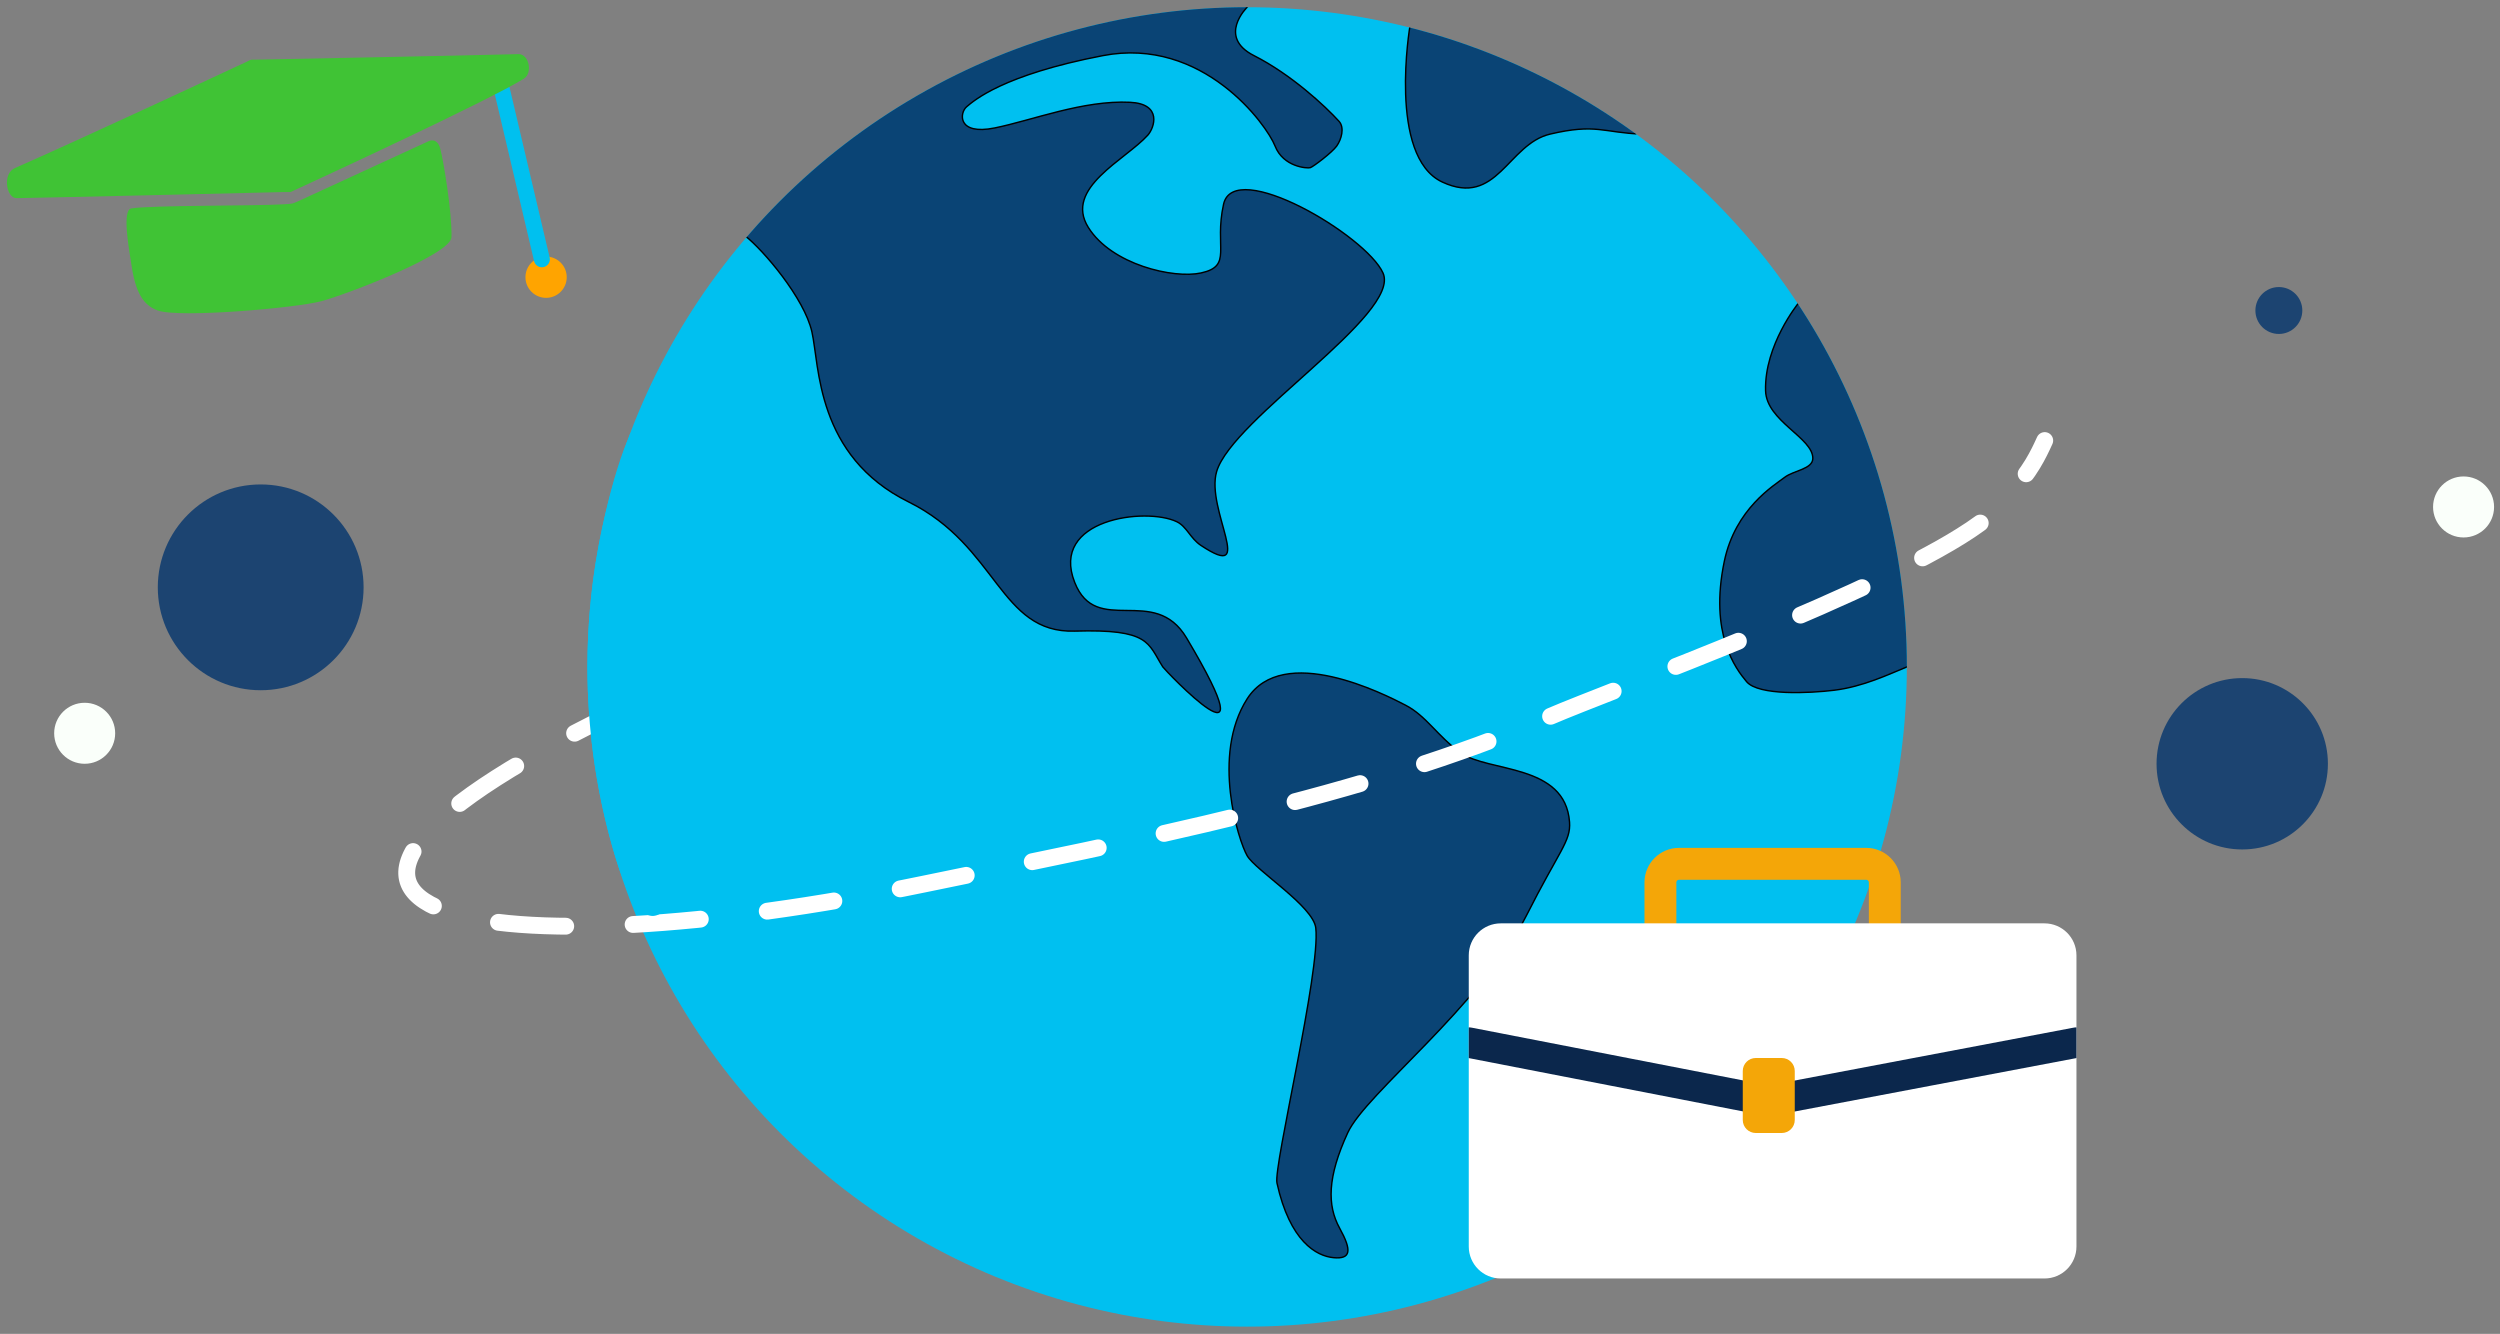<?xml version="1.0" encoding="UTF-8" standalone="no"?><!DOCTYPE svg PUBLIC "-//W3C//DTD SVG 1.1//EN" "http://www.w3.org/Graphics/SVG/1.1/DTD/svg11.dtd"><svg width="100%" height="100%" viewBox="0 0 313 167" version="1.1" xmlns="http://www.w3.org/2000/svg" xmlns:xlink="http://www.w3.org/1999/xlink" xml:space="preserve" xmlns:serif="http://www.serif.com/" style="fill-rule:evenodd;clip-rule:evenodd;stroke-linecap:round;stroke-linejoin:round;stroke-miterlimit:1.5;"><rect x="0" y="0" width="313" height="167" fill="#808080" stroke="none"/><g id="CoursesImage"><circle cx="68.37" cy="34.707" r="2.584" style="fill:#ffa400;"/><path d="M62.851,11.277l4.991,21.187" style="fill:none;stroke:#00c0ef;stroke-width:2px;"/><path d="M16.447,26.091c2.815,-0.414 15.281,-0.29 19.079,-0.514c0.692,-0.041 0.792,-0.046 1.056,-0.097c0.179,-0.034 0.641,-0.238 0.641,-0.238l16.457,-7.573c-0,-0 1.053,-0.53 1.445,0.959c0.392,1.49 1.479,7.928 1.401,11.066c-0.054,2.16 -13.063,7.15 -16.277,8.012c-3.214,0.862 -17.798,2.133 -20.494,1.169c-1.821,-0.651 -2.792,-2.238 -3.308,-5.766c-0.247,-1.686 -1.232,-6.836 -0,-7.018Z" style="fill:#40c335;"/><path d="M64.986,6.774c-7.38,0.194 -29.47,0.626 -33.065,0.696c-0.323,0.007 -0.336,-0.029 -0.497,0.01c-0.167,0.041 -0.176,0.082 -0.503,0.235c-3.214,1.5 -20.998,9.789 -29.062,13.329c-1.596,0.7 -1.062,3.784 0.214,3.764c5.314,-0.086 29.037,-0.656 33.514,-0.763c0.472,-0.012 0.551,0.007 0.733,-0c0.125,-0.006 0.211,-0.073 0.437,-0.177c2.991,-1.372 24.296,-11.217 28.831,-14.014c1.102,-0.68 0.69,-2.991 -0.602,-3.08Z" style="fill:#40c335;"/><circle cx="280.727" cy="95.625" r="10.727" style="fill:#1c4471;"/><circle cx="32.639" cy="73.535" r="12.883" style="fill:#1c4471;"/><circle cx="285.313" cy="38.875" r="2.937" style="fill:#1c4471;"/><circle cx="308.439" cy="63.471" r="3.819" style="fill:#fafffa;"/><circle cx="10.601" cy="91.806" r="3.819" style="fill:#fafffa;"/><circle cx="156.141" cy="83.5" r="82.595" style="fill:#00c0f0;"/><clipPath id="_clip1"><circle cx="156.141" cy="83.5" r="82.595"/></clipPath><g clip-path="url(#_clip1)"><path d="M182.905,94.268c3.424,2.44 13.072,1.306 13.601,8.656c0.173,2.405 -1.256,3.507 -5.418,11.743c-5.713,11.308 -20.074,22.214 -22.347,27.148c-2.571,5.579 -2.587,9.107 -1.019,11.949c1.568,2.842 1.401,3.895 -0.755,3.699c-2.156,-0.196 -5.482,-2.037 -7.089,-9.347c-0.46,-2.09 5.468,-26.516 4.86,-31.925c-0.308,-2.742 -7.519,-7.197 -8.597,-9.059c-1.078,-1.861 -4.508,-12.577 -0,-19.632c4.507,-7.055 17.177,-0.588 19.823,0.784c2.645,1.372 3.983,3.876 6.941,5.984Z" style="fill:#0a4475;stroke:#000;stroke-width:0.18px;"/><path d="M225.138,37.988c0,0 -4.245,5.219 -4.088,10.928c0.105,3.826 5.939,5.884 5.915,8.477c-0.012,1.35 -2.392,1.502 -3.524,2.368c-1.3,0.995 -6.173,3.901 -7.553,10.499c-1.907,9.112 1.426,13.469 2.785,15.084c1.493,1.774 7.893,1.447 10.957,1.075c3.645,-0.441 6.891,-2.02 9.106,-2.919c2.216,-0.899 5.303,-1.319 5.303,-1.319l-4.72,-21.513l-11.784,-22.68l-2.397,0Z" style="fill:#0a4475;stroke:#000;stroke-width:0.18px;"/><path d="M176.537,3.195c-0,-0 -2.818,16.413 4.042,19.598c6.859,3.184 8.209,-4.757 13.488,-6.002c5.783,-1.364 6.644,-0.175 11.499,-0c4.73,0.171 -18.006,-15.886 -18.006,-15.886l-11.023,2.29Z" style="fill:#0a4475;stroke:#000;stroke-width:0.18px;"/><path d="M156.141,0.905c-0,-0 -3.783,3.709 0.862,6.061c4.645,2.352 8.906,6.308 10.645,8.225c0.717,0.791 0.296,2.268 -0.291,3.091c-0.588,0.823 -2.932,2.584 -3.302,2.708c-0.37,0.123 -3.39,-0.073 -4.418,-2.708c-1.027,-2.635 -9.022,-13.729 -21.565,-11.316c-12.543,2.412 -16.142,5.642 -17.045,6.395c-0.904,0.752 -1.205,3.612 3.511,2.659c4.717,-0.954 11.071,-3.502 16.958,-3.211c4.064,0.2 3.027,3.207 2.208,4.114c-2.81,3.11 -10.522,6.623 -7.451,11.544c2.923,4.683 10.681,6.458 14.111,5.71c4.009,-0.876 1.62,-3.174 2.827,-8.607c1.304,-5.869 17.852,3.916 19.961,8.607c2.316,5.151 -18.88,18.244 -20.829,24.863c-1.399,4.757 5.071,13.913 -1.959,9.252c-1.357,-0.9 -1.777,-2.374 -3.035,-2.974c-3.881,-1.85 -15.912,-0.345 -12.777,7.6c2.719,6.891 9.964,0.161 14.009,6.958c10.947,18.399 -2.735,4.004 -2.976,3.624c-1.89,-2.973 -1.595,-4.769 -11.033,-4.483c-9.42,0.286 -9.614,-10.648 -20.796,-16.176c-11.611,-5.739 -11.15,-17.092 -12.107,-21.303c-0.957,-4.21 -6.059,-10.207 -8.355,-12.005c-2.297,-1.797 24.863,-31.188 24.863,-31.188l45.898,-3.445l-7.914,6.005Z" style="fill:#0a4475;stroke:#000;stroke-width:0.18px;"/></g><path d="M79.499,88.046c-58.25,27.671 -17.939,33.825 36.127,22.65c26.232,-5.422 55.306,-10.956 78.422,-20.984c7.555,-3.278 42.532,-15.895 53.856,-24.207c0.532,-0.39 2.403,-2.597 4.736,-4.959c1.874,-1.896 3.139,-4.932 3.36,-5.388" style="fill:none;stroke:#fff;stroke-width:2.11px;stroke-dasharray:8.44,8.44,0,0;"/><path d="M75.374,66.154c7.978,-37.269 19.099,-3.183 19.099,-3.183c-0,0 -8.208,77.539 -17.909,42.711c-1.967,-7.06 -3.018,-14.499 -3.018,-22.182c-0,-5.949 0.63,-11.753 1.828,-17.346Z" style="fill:#00c0f0;"/><g><path d="M237.973,110.474c0,-2.384 -1.935,-4.32 -4.319,-4.32l-23.447,0c-2.384,0 -4.319,1.936 -4.319,4.32l-0,8.638c-0,2.384 1.935,4.32 4.319,4.32l23.447,-0c2.384,-0 4.319,-1.936 4.319,-4.32l0,-8.638Zm-3.993,-0l-0,8.638c-0,0.18 -0.146,0.326 -0.326,0.326l-23.447,0c-0.18,0 -0.326,-0.146 -0.326,-0.326c0,0 0,-8.638 0,-8.638c0,-0.18 0.146,-0.326 0.326,-0.326c0,-0 23.447,-0 23.447,-0c0.18,-0 0.326,0.146 0.326,0.326Z" style="fill:#f4a608;"/><path d="M259.972,119.607c-0,-2.209 -1.793,-4.002 -4.002,-4.002l-68.079,-0c-2.209,-0 -4.002,1.793 -4.002,4.002l0,36.459c0,2.208 1.793,4.001 4.002,4.001l68.079,0c2.209,0 4.002,-1.793 4.002,-4.001l-0,-36.459Z" style="fill:#fff;"/><clipPath id="_clip2"><path d="M259.972,119.607c-0,-2.209 -1.793,-4.002 -4.002,-4.002l-68.079,-0c-2.209,-0 -4.002,1.793 -4.002,4.002l0,36.459c0,2.208 1.793,4.001 4.002,4.001l68.079,0c2.209,0 4.002,-1.793 4.002,-4.001l-0,-36.459Z"/></clipPath><g clip-path="url(#_clip2)"><path d="M259.972,130.532l-38.522,7.304l-37.561,-7.304" style="fill:none;stroke:#0b274c;stroke-width:3.81px;"/><path d="M224.704,134.088c0,-0.898 -0.729,-1.627 -1.627,-1.627l-3.254,-0c-0.898,-0 -1.628,0.729 -1.628,1.627l0,6.137c0,0.898 0.73,1.627 1.628,1.627l3.254,-0c0.898,-0 1.627,-0.729 1.627,-1.627l0,-6.137Z" style="fill:#f4a608;"/></g></g></g></svg>